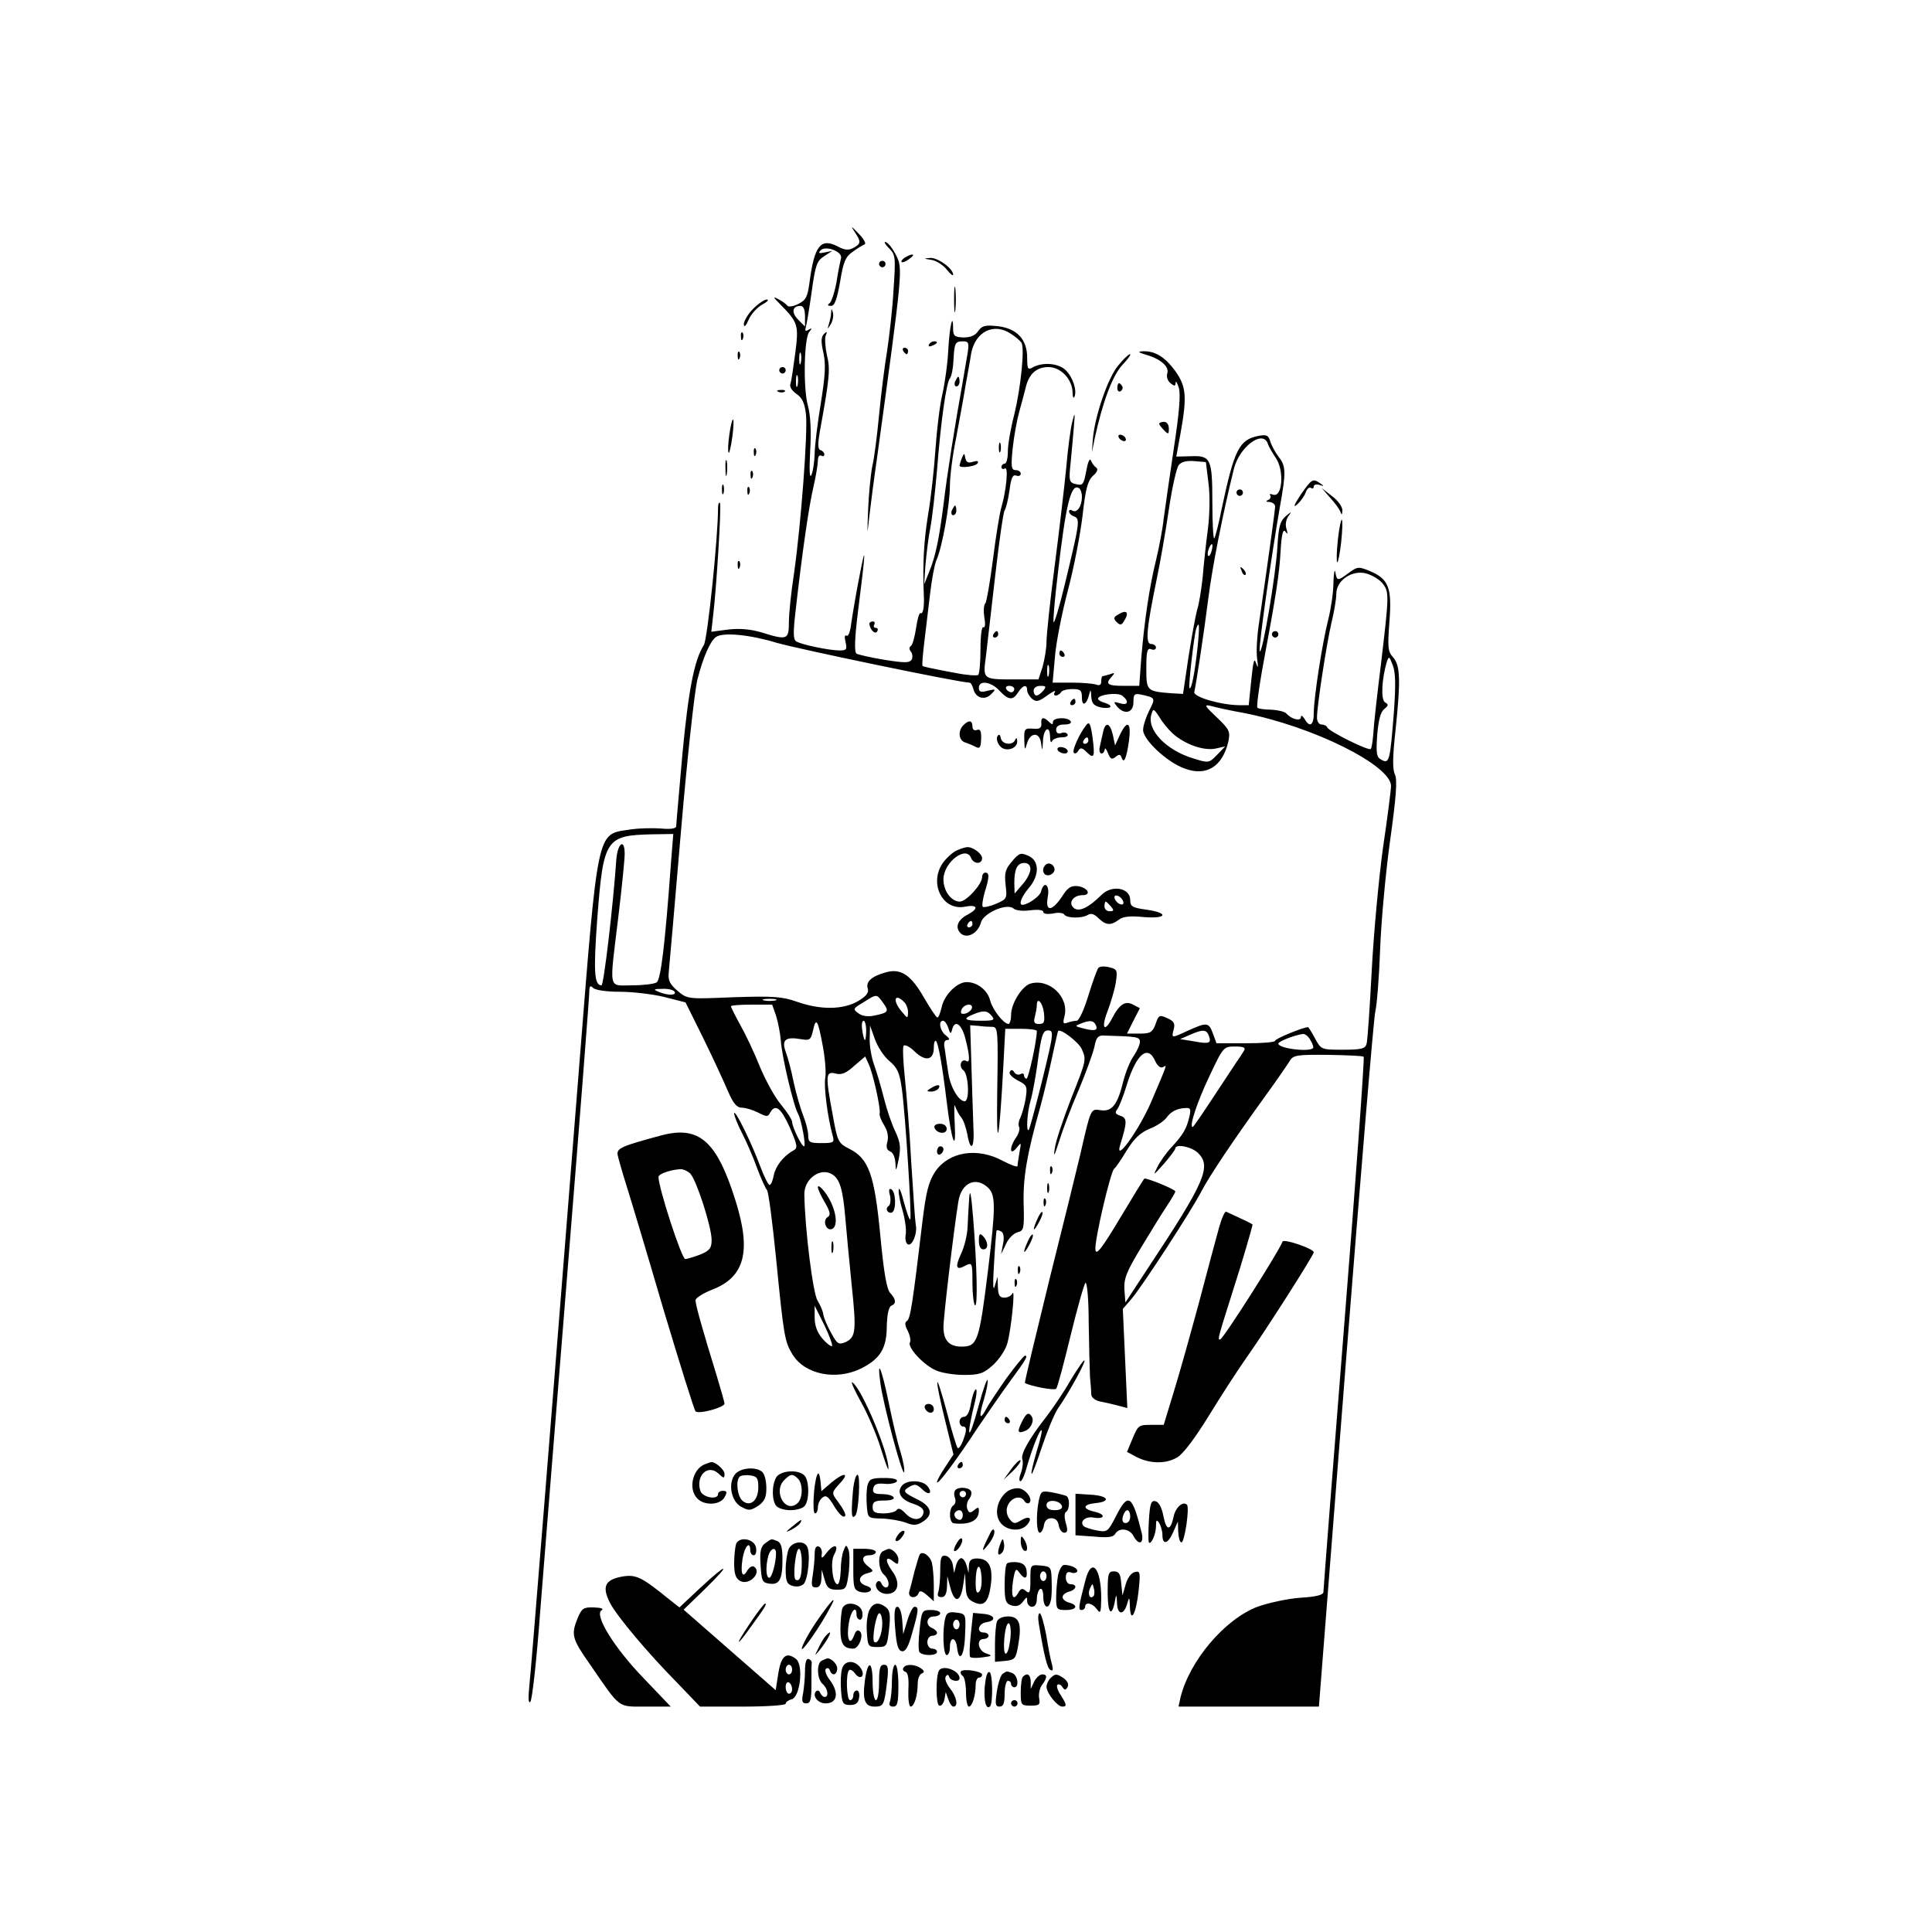 <?xml version="1.0" standalone="no"?>
<!DOCTYPE svg PUBLIC "-//W3C//DTD SVG 20010904//EN"
 "http://www.w3.org/TR/2001/REC-SVG-20010904/DTD/svg10.dtd">
<svg version="1.0" xmlns="http://www.w3.org/2000/svg"
 width="600pt" height="600pt" viewBox="0 0 600 600"
 preserveAspectRatio="xMidYMid meet">

<g transform="translate(0,600) scale(0.1,-0.1)"
fill="#000000" stroke="none">
<path d="M2654 5280 c21 -31 20 -37 -4 -50 -15 -8 -27 -7 -49 5 -53 27 -72 1
-87 -112 -6 -45 -11 -55 -35 -67 -16 -8 -31 -10 -34 -5 -4 5 -16 14 -28 20
-18 10 -16 6 7 -17 54 -55 57 -63 46 -149 -6 -44 -12 -87 -15 -96 -4 -10 4
-22 18 -32 18 -12 26 -28 30 -64 6 -55 -15 -338 -37 -493 -9 -58 -16 -126 -16
-152 0 -55 -5 -57 -85 -32 -34 10 -67 13 -103 9 l-53 -7 5 44 c11 87 27 350
22 356 -3 3 -6 -3 -6 -14 0 -96 -33 -409 -44 -427 -30 -47 -48 -140 -67 -342
-10 -115 -19 -215 -19 -221 0 -7 -17 -10 -47 -7 -27 2 -73 1 -102 -4 -97 -14
-94 1 -151 -718 -95 -1199 -150 -1884 -156 -1940 -4 -39 -3 -57 3 -50 6 6 20
134 31 285 12 151 51 639 87 1084 36 444 65 820 65 834 0 20 3 23 12 14 7 -7
41 -12 83 -12 38 0 100 -7 137 -16 l67 -17 55 -111 c30 -61 64 -135 76 -163
17 -40 28 -53 44 -53 11 0 34 -7 50 -15 27 -14 31 -14 38 0 16 28 33 15 61
-47 24 -56 25 -63 11 -71 -31 -17 -55 -48 -61 -77 -3 -17 -9 -30 -13 -30 -4 0
-17 26 -29 58 -27 73 -80 181 -81 164 0 -7 11 -35 25 -62 14 -27 35 -76 46
-107 12 -32 26 -63 31 -69 5 -7 17 -101 28 -210 24 -244 27 -261 51 -300 38
-63 136 -82 213 -44 60 30 80 63 80 132 1 36 6 59 14 63 16 6 15 20 -3 39 -11
11 -20 62 -31 178 -18 190 -36 240 -96 270 -35 18 -37 22 -52 106 -23 123 -22
136 9 128 18 -5 33 1 58 24 l34 29 10 -22 c14 -28 38 -138 35 -154 -2 -7 5
-24 14 -38 10 -16 14 -34 10 -50 -5 -18 -2 -27 9 -31 9 -4 15 -19 16 -38 1
-26 2 -24 10 14 7 37 5 52 -10 85 -11 22 -27 69 -36 105 -9 36 -23 83 -31 105
-8 23 -14 59 -13 80 l1 40 15 -42 c8 -23 28 -54 45 -68 25 -21 32 -36 39 -88
11 -80 31 -398 26 -404 -3 -2 -11 22 -20 54 -8 32 -15 49 -16 37 -1 -11 5 -41
13 -67 7 -25 11 -56 9 -70 -3 -14 0 -28 6 -31 13 -9 31 34 25 60 -2 11 -8 98
-14 194 -5 96 -15 215 -20 264 -5 48 -7 92 -4 98 3 5 19 -2 34 -17 34 -33 60
-28 60 11 0 15 3 24 7 21 7 -8 19 -72 33 -188 15 -123 30 -165 25 -69 -2 41
-2 66 1 55 4 -11 12 -27 19 -35 7 -8 15 -32 19 -52 10 -58 23 -45 19 20 -1 31
-4 116 -6 187 l-4 131 26 -2 c14 -2 34 -3 44 -3 16 -1 17 -15 14 -198 -3 -203
6 -165 19 77 l6 115 49 0 c27 0 49 -3 49 -7 0 -30 -26 -148 -32 -148 -4 0 -8
5 -8 11 0 5 -5 7 -11 3 -6 -3 -15 -1 -19 6 -5 8 -10 9 -14 1 -4 -5 7 -17 24
-26 30 -15 31 -19 25 -58 -4 -23 -12 -50 -17 -60 -5 -9 -6 -22 -3 -27 3 -6 -1
-20 -9 -32 -22 -31 -21 -60 1 -33 15 19 15 18 9 -14 -3 -18 -6 -37 -6 -42 0
-5 -21 3 -46 16 -80 43 -168 28 -210 -34 -20 -31 -28 -62 -39 -152 -31 -261
-38 -304 -48 -311 -8 -5 -7 -14 2 -31 7 -14 10 -30 7 -36 -9 -15 43 -71 81
-87 18 -8 57 -14 87 -14 47 0 60 4 89 30 18 16 39 46 45 67 12 41 26 176 16
156 -3 -7 -14 -13 -25 -13 -15 0 -19 8 -20 33 l-1 32 -9 -30 c-5 -18 -6 9 -2
70 3 55 7 102 8 104 2 1 9 0 15 -4 7 -4 9 -20 5 -38 l-6 -32 15 31 c7 17 24
34 36 37 20 5 21 11 19 89 -2 82 10 152 51 298 10 36 26 103 36 150 10 47 19
87 20 88 7 9 63 -34 73 -55 15 -34 16 -33 -33 -156 -24 -62 -47 -130 -50 -152
-5 -31 -2 -27 13 20 10 33 37 105 61 160 23 55 45 116 49 135 5 28 12 35 29
34 105 -3 112 -4 112 -20 0 -9 -9 -28 -19 -43 -11 -15 -25 -50 -32 -77 -18
-74 -35 -97 -70 -92 -32 5 -31 8 -64 -137 -9 -38 -52 -214 -96 -389 -43 -176
-78 -320 -76 -321 17 -10 91 -24 97 -18 4 4 24 79 45 166 21 86 42 160 46 163
5 3 10 -52 10 -123 1 -70 3 -146 4 -168 2 -22 4 -47 4 -56 1 -10 13 -19 30
-22 16 -3 41 -9 56 -13 l26 -7 -7 154 -7 154 26 30 c33 38 187 275 218 335 25
48 100 160 202 301 34 47 67 95 73 105 10 17 23 19 118 18 58 -1 109 -3 111
-6 3 -3 -24 -375 -60 -827 -36 -452 -65 -828 -65 -835 0 -9 -21 -15 -72 -18
-40 -3 -100 -16 -133 -28 -102 -39 -211 -168 -239 -282 l-6 -28 218 0 218 0
83 1060 c46 583 87 1077 92 1098 5 20 12 107 15 192 3 85 17 238 31 339 19
136 23 189 15 206 -8 16 -7 57 2 138 16 154 15 201 -8 226 -16 18 -17 31 -11
111 8 105 -2 132 -62 157 -34 14 -38 13 -64 -6 -35 -26 -37 -26 -42 2 -2 12
-5 -3 -6 -33 0 -31 -8 -82 -16 -114 -18 -70 -45 -242 -45 -291 0 -38 -13 -46
-29 -17 -6 9 -11 12 -11 5 0 -14 -29 -7 -45 11 -5 6 -27 11 -47 12 -21 0 -40
3 -43 6 -3 3 4 57 15 119 44 236 53 296 57 368 3 53 8 70 15 60 7 -10 8 -8 3
9 -4 13 -1 30 7 40 10 14 9 14 -9 -1 -18 -16 -22 -32 -26 -95 -4 -84 -48 -343
-55 -324 -4 12 37 300 63 449 19 106 19 125 -4 154 -10 13 -22 35 -26 48 -6
20 -12 22 -38 17 -59 -12 -74 -43 -113 -226 -9 -47 -20 -88 -23 -92 -3 -4 -6
46 -6 112 0 137 -5 146 -69 143 l-43 -1 13 71 c21 117 18 147 -17 196 -33 44
-63 62 -102 60 -15 -1 -11 -4 13 -11 45 -13 72 -37 65 -58 -3 -10 1 -23 10
-30 12 -10 15 -10 16 1 0 8 5 1 10 -16 6 -21 1 -78 -16 -190 -13 -88 -27 -185
-31 -215 -3 -30 -14 -89 -24 -130 -21 -85 -36 -188 -46 -307 l-6 -83 -49 0
c-50 0 -58 6 -36 29 10 11 9 13 -6 7 -10 -3 -21 -6 -23 -6 -2 0 -4 -7 -4 -16
0 -11 -5 -14 -16 -10 -9 3 -42 6 -75 6 l-60 0 7 78 c3 42 21 135 40 207 19 71
39 176 46 234 9 82 16 108 32 123 14 12 17 21 10 26 -6 4 -13 14 -16 22 -3 8
-9 -3 -13 -25 -10 -52 -11 -54 -36 -48 -19 5 -20 11 -14 67 3 33 8 84 10 111
4 45 3 47 -5 15 -5 -19 -14 -84 -19 -145 -6 -60 -22 -198 -36 -305 -14 -107
-25 -212 -25 -233 0 -20 -6 -55 -12 -77 l-13 -40 -72 0 c-102 0 -101 -1 -91
73 4 34 17 148 29 252 12 105 25 195 29 200 4 6 11 33 15 62 5 39 10 50 21 46
8 -3 14 0 14 6 0 6 -7 11 -16 11 -13 0 -15 10 -9 68 4 37 13 87 20 112 7 25
16 59 20 75 10 43 33 65 71 65 38 0 74 -37 75 -79 0 -14 3 -20 6 -13 8 20 -5
60 -27 82 -22 22 -70 26 -101 10 -17 -10 -19 -7 -19 29 0 57 -32 91 -91 98
-39 4 -49 2 -61 -15 -9 -14 -24 -20 -46 -20 -27 1 -32 5 -32 26 0 56 -11 10
-15 -64 -2 -43 -11 -107 -19 -141 -8 -35 -17 -111 -21 -170 -4 -60 -14 -151
-23 -203 -13 -81 -17 -151 -13 -250 2 -35 -3 -59 -10 -54 -4 2 -10 -18 -14
-46 -4 -27 -11 -53 -16 -56 -6 -4 -6 -10 0 -18 5 -6 6 -18 2 -25 -7 -10 -22
-10 -85 0 -42 7 -81 16 -86 19 -7 5 -6 45 4 126 25 197 26 224 6 119 -11 -55
-22 -121 -26 -148 -3 -27 -9 -45 -15 -41 -6 3 -7 -4 -3 -20 5 -23 3 -26 -19
-26 -32 0 -118 18 -134 28 -10 6 -10 28 -2 97 21 185 41 322 55 382 8 34 14
72 14 83 0 12 5 18 10 15 6 -3 10 -2 10 4 0 5 -5 11 -12 13 -9 3 -9 21 1 74
27 150 30 179 19 221 -5 24 -7 51 -4 60 6 14 5 15 -5 6 -9 -9 -10 -24 -2 -58
8 -36 6 -70 -8 -158 -10 -61 -19 -132 -19 -157 -1 -25 -5 -54 -10 -65 -6 -13
-7 15 -4 75 4 62 1 111 -7 140 -15 54 -12 209 4 229 10 12 9 13 -2 7 -10 -6
-12 -4 -8 10 3 11 11 60 18 110 11 80 16 94 38 108 l26 17 -24 -5 c-18 -4 -21
-2 -12 7 15 15 67 -4 63 -24 -2 -8 -9 -41 -14 -74 -6 -33 -16 -63 -22 -67 -7
-5 -6 -8 5 -8 11 0 18 19 28 75 10 62 17 78 39 93 15 11 32 21 37 23 6 2 -3
18 -19 34 -23 24 -25 25 -12 5z m-154 -262 l0 -32 -21 21 c-22 22 -19 43 7 43
9 0 14 -11 14 -32z m640 -55 c14 -9 28 -21 32 -27 11 -16 -2 -141 -22 -223
-11 -42 -20 -93 -20 -115 0 -21 -4 -38 -10 -38 -5 0 -10 -5 -10 -11 0 -5 5 -7
11 -4 11 8 5 -65 -11 -120 -5 -16 -17 -88 -26 -160 -9 -71 -20 -134 -24 -139
-5 -4 -6 -24 -3 -44 4 -20 2 -33 -3 -30 -5 4 -9 -26 -9 -67 0 -40 -3 -77 -7
-81 -4 -3 -36 -1 -70 6 -35 6 -71 14 -82 16 -10 2 -20 5 -21 6 -2 2 1 37 6 78
5 41 13 109 18 150 5 41 13 86 19 100 18 39 42 174 42 231 0 28 8 94 19 147
10 54 24 129 30 167 7 39 15 82 17 97 13 69 71 97 124 61z m-135 -60 c-4 -21
-10 -60 -15 -88 -23 -126 -50 -297 -59 -375 -14 -111 -25 -166 -45 -215 l-16
-40 4 60 c3 33 9 85 15 115 6 30 15 111 21 180 12 154 29 272 40 285 5 6 10
31 11 55 3 55 5 60 30 60 17 0 19 -5 14 -37z m-518 -30 c-3 -10 -5 -4 -5 12 0
17 2 24 5 18 2 -7 2 -21 0 -30z m-10 -70 c-3 -10 -5 -4 -5 12 0 17 2 24 5 18
2 -7 2 -21 0 -30z m1460 -180 c3 -10 15 -30 25 -45 27 -39 21 -125 -9 -114 -8
3 -12 2 -8 -3 3 -5 -1 -12 -7 -14 -8 -3 -6 -6 5 -6 9 -1 17 -7 17 -14 0 -12
-27 -205 -50 -362 -6 -38 -9 -88 -6 -110 4 -28 3 -33 -3 -15 -6 19 -9 7 -15
-52 l-8 -78 -31 0 c-58 1 -142 26 -138 41 6 26 30 183 44 294 12 94 44 258 79
399 17 68 89 122 105 79z m-184 -123 c5 -37 4 -99 -2 -145 -6 -44 -13 -111
-16 -148 -4 -37 -11 -82 -17 -100 -5 -18 -17 -84 -27 -147 l-17 -115 -35 2
c-78 6 -79 7 -79 78 0 53 3 63 15 59 8 -4 15 -1 15 5 0 6 -7 11 -15 11 -19 0
-14 50 17 200 11 52 28 150 38 218 10 68 24 130 31 138 8 10 25 14 48 12 l36
-3 8 -65z m-393 -43 c0 -29 -15 -51 -29 -43 -6 4 -11 3 -11 -2 0 -6 7 -13 16
-16 19 -7 17 -20 -29 -210 -17 -71 -33 -124 -35 -118 -2 7 4 74 13 149 25 217
41 283 66 267 5 -3 9 -15 9 -27z m403 -167 c-3 -12 -8 -19 -11 -16 -5 6 5 36
12 36 2 0 2 -9 -1 -20z m530 -101 c22 -27 21 -37 -4 -249 -12 -96 -23 -194
-24 -218 -2 -24 -5 -45 -8 -48 -6 -7 -131 55 -135 67 -2 5 -10 9 -18 9 -8 0
-14 10 -14 21 0 37 30 231 45 295 8 33 15 73 15 90 0 42 50 75 93 63 18 -5 40
-18 50 -30z m-574 -201 c-9 -81 -19 -131 -25 -125 -4 4 14 162 21 185 10 28
11 8 4 -60z m-1308 16 c65 -19 569 -124 600 -124 4 0 9 -9 12 -20 7 -28 35
-36 55 -16 16 16 15 17 -10 11 -22 -6 -28 -4 -28 9 0 25 38 19 64 -9 28 -30
42 -31 58 -5 15 23 28 26 28 6 0 -7 7 -19 15 -26 13 -11 21 -9 47 10 17 12 28
18 24 11 -4 -6 -3 -11 3 -11 5 0 13 5 16 10 3 6 19 10 36 10 25 0 29 -4 29
-27 0 -29 15 -22 23 12 4 15 5 13 6 -7 1 -21 7 -29 26 -34 14 -4 29 -3 33 0 3
4 -4 9 -16 13 -12 3 -22 9 -22 13 0 13 62 21 76 9 22 -18 16 -31 -8 -23 -20 6
-21 5 -9 -10 23 -27 51 -20 51 13 0 25 3 28 23 24 46 -10 46 -10 26 -50 -10
-20 -19 -47 -19 -60 0 -30 73 -99 127 -119 69 -27 120 5 138 84 6 30 3 37 -36
74 -40 38 -41 41 -16 35 14 -4 59 -14 99 -21 216 -42 458 -163 458 -227 0 -11
-11 -98 -25 -192 -13 -95 -29 -266 -35 -382 -6 -115 -13 -218 -16 -227 -4 -15
-17 -18 -73 -18 -67 0 -68 0 -87 35 -10 19 -20 35 -22 35 -15 0 -102 -36 -102
-42 0 -5 -41 -8 -91 -8 l-91 0 -11 30 c-13 35 -18 36 -76 10 -54 -25 -53 -25
-46 3 5 18 1 26 -20 35 -24 11 -27 10 -36 -18 -10 -26 -16 -30 -50 -30 l-39 0
20 40 20 39 -21 11 c-24 13 -42 2 -65 -42 -24 -46 -35 -32 -15 20 10 26 22 66
26 89 6 40 5 43 -20 49 -15 4 -30 3 -34 -2 -4 -5 -18 -44 -31 -86 -13 -43 -29
-78 -36 -78 -7 0 -20 -3 -29 -6 -13 -5 -15 -2 -9 20 15 60 -48 119 -107 101
-26 -9 -59 -62 -59 -97 0 -16 -4 -28 -8 -28 -15 0 -50 45 -57 73 -8 32 -40 57
-73 57 -30 0 -71 -41 -78 -80 -4 -16 -9 -30 -13 -30 -3 0 -22 28 -41 61 -41
72 -73 93 -120 79 -43 -12 -62 -29 -55 -50 4 -13 -5 -24 -30 -39 -46 -27 -117
-28 -190 -2 -46 16 -73 18 -197 14 -143 -6 -143 -6 -174 20 -24 21 -30 32 -27
59 2 18 19 215 38 438 19 223 42 434 51 470 18 70 40 120 58 132 22 15 105 7
187 -18z m1918 -214 c-12 -152 -14 -163 -38 -150 -16 8 -18 18 -14 77 4 46 10
72 22 81 13 11 14 14 2 21 -13 9 -10 72 6 126 6 18 8 17 18 -10 9 -22 10 -60
4 -145z m-1072 113 c-3 -10 -5 -4 -5 12 0 17 2 24 5 18 2 -7 2 -21 0 -30z
m-107 -43 c0 -5 -4 -10 -9 -10 -6 0 -13 5 -16 10 -3 6 1 10 9 10 9 0 16 -4 16
-10z m90 -5 c-7 -8 -16 -15 -21 -15 -5 0 -9 7 -9 15 0 9 9 15 21 15 18 0 19
-2 9 -15z m401 -132 c37 -34 96 -55 133 -48 l31 7 -25 -26 c-25 -26 -27 -26
-72 -12 -86 25 -148 90 -132 138 5 18 7 18 24 -8 9 -16 28 -39 41 -51z m-1557
-400 c-19 -262 -32 -366 -45 -374 -8 -5 -42 -9 -76 -9 -75 0 -71 -21 -43 210
11 91 20 180 20 198 0 50 -22 34 -26 -18 -10 -144 -39 -390 -46 -390 -23 0
-25 45 -13 208 19 248 26 258 173 261 l63 1 -7 -87z m11 -403 c7 -12 -22 -12
-50 0 -17 7 -15 9 12 9 17 1 35 -3 38 -9z m648 -35 c19 -26 16 -30 -28 -39
-19 -4 -37 -2 -49 7 -18 13 -17 15 15 34 43 27 41 27 62 -2z m-335 8 c-10 -2
-26 -2 -35 0 -10 3 -2 5 17 5 19 0 27 -2 18 -5z m400 -5 c7 -7 12 -21 12 -32
-1 -20 -1 -20 -20 3 -29 34 -22 59 8 29z m434 -33 c3 -29 1 -35 -15 -35 -15 0
-18 5 -13 23 3 12 6 28 6 35 0 28 18 9 22 -23z m-832 -9 c6 -19 13 -54 15 -78
3 -49 40 -205 54 -228 10 -19 25 -100 18 -100 -8 0 -37 61 -37 76 0 6 -15 30
-34 53 -19 22 -48 75 -66 118 -17 43 -45 102 -61 130 -16 29 -29 55 -29 58 0
3 29 5 64 5 l64 0 12 -34z m608 22 c-3 -7 -12 -14 -21 -16 -12 -2 -15 1 -11
12 7 19 38 22 32 4z m62 -23 c11 -13 6 -15 -34 -15 -51 0 -58 6 -23 20 32 13
43 12 57 -5z m-525 -92 c7 -37 11 -82 8 -100 -5 -28 7 -122 23 -180 6 -21 3
-23 -35 -23 -37 0 -41 3 -41 24 0 13 -7 40 -15 60 -8 20 -22 67 -30 104 -7 37
-19 80 -25 96 -13 36 -1 47 46 39 29 -5 32 -3 39 27 9 42 15 34 30 -47z m135
47 c0 -16 -2 -30 -4 -30 -2 0 -6 14 -8 30 -3 17 -1 30 4 30 4 0 8 -13 8 -30z
m255 8 c6 -20 8 -20 12 -5 8 31 29 18 41 -28 14 -54 15 -78 3 -70 -16 9 -25
-17 -9 -29 16 -12 20 -96 4 -96 -19 0 -45 45 -51 88 -4 26 -9 59 -11 75 -4 18
-1 27 8 27 9 1 7 5 -4 14 -19 14 -25 46 -9 46 5 0 12 -10 16 -22z m459 7 c6
-16 -5 -18 -43 -8 -23 6 -23 7 -5 14 30 12 41 10 48 -6z m-140 -52 c-10 -54
-64 -266 -69 -272 -9 -8 -5 54 5 89 6 19 15 69 21 110 13 97 17 110 35 110 12
0 13 -8 8 -37z m490 21 c9 -24 2 -27 -46 -18 l-43 7 30 13 c40 18 52 17 59 -2z
m316 -15 c7 -11 10 -22 8 -24 -14 -13 -108 -1 -108 14 0 7 52 27 77 30 7 0 17
-8 23 -20z m-206 -31 c-4 -7 -15 -24 -25 -38 -9 -14 -42 -64 -74 -112 -32 -49
-59 -88 -61 -88 -12 0 14 78 52 158 43 91 44 92 80 92 25 0 33 -3 28 -12z
m-276 -34 c7 -15 17 -22 24 -18 13 8 15 14 -36 -106 -38 -89 -116 -197 -97
-135 22 71 22 83 0 90 -15 5 -17 10 -10 19 6 7 20 42 31 79 30 95 65 124 88
71z m106 -171 c-9 -39 -20 -57 -55 -95 -17 -18 -37 -46 -45 -63 -14 -27 -12
-26 20 10 19 22 35 43 36 48 0 16 51 6 71 -14 42 -42 21 -90 -157 -359 l-69
-105 -3 40 c-2 34 6 55 52 131 30 50 66 108 80 129 14 21 26 41 26 45 0 6 -82
40 -96 40 -1 0 -35 -55 -75 -122 -58 -97 -75 -118 -77 -99 -4 25 47 243 58
251 4 3 22 28 39 57 23 37 42 55 70 67 22 8 45 24 53 34 14 20 33 30 61 31 14
1 16 -4 11 -26z m-1108 -181 c22 -14 32 -48 39 -132 4 -47 13 -142 20 -211 15
-142 13 -162 -19 -177 -21 -9 -26 -6 -44 27 -12 21 -23 47 -25 58 -1 11 -10
31 -18 44 -14 21 -39 218 -41 328 -2 50 51 88 88 63z m484 -42 c22 -22 22 -61
-1 -250 -28 -227 -33 -242 -83 -242 -38 0 -56 19 -56 61 0 32 32 301 46 388 9
61 56 81 94 43z m-486 -490 c-3 -3 -17 8 -30 23 -16 19 -24 40 -24 65 l0 37
30 -60 c16 -33 26 -62 24 -65z"/>
<path d="M3102 4610 c0 -14 2 -19 5 -12 2 6 2 18 0 25 -3 6 -5 1 -5 -13z"/>
<path d="M2987 4577 c-4 -10 -7 -21 -7 -23 0 -9 49 -3 56 7 4 7 0 9 -14 5 -15
-5 -21 -2 -24 11 -3 17 -4 17 -11 0z"/>
<path d="M2956 4415 c-3 -8 -1 -15 4 -15 6 0 10 7 10 15 0 8 -2 15 -4 15 -2 0
-6 -7 -10 -15z"/>
<path d="M2966 4815 c-3 -8 -1 -15 4 -15 6 0 10 7 10 15 0 8 -2 15 -4 15 -2 0
-6 -7 -10 -15z"/>
<path d="M3840 4470 c0 -5 5 -10 10 -10 6 0 10 5 10 10 0 6 -4 10 -10 10 -5 0
-10 -4 -10 -10z"/>
<path d="M3856 4227 c3 -10 9 -15 12 -12 3 3 0 11 -7 18 -10 9 -11 8 -5 -6z"/>
<path d="M3325 3820 c-3 -5 -1 -10 4 -10 6 0 11 5 11 10 0 6 -2 10 -4 10 -3 0
-8 -4 -11 -10z"/>
<path d="M3234 3753 c1 -14 -6 -18 -26 -16 -26 2 -28 -1 -27 -35 1 -32 2 -34
8 -12 10 36 39 38 44 3 4 -27 4 -27 6 4 1 40 21 54 22 16 0 -15 3 -22 6 -15 2
6 16 12 29 12 14 0 23 4 19 10 -3 5 -12 7 -20 3 -9 -3 -15 1 -15 11 0 11 9 16
26 16 14 0 23 4 19 10 -9 14 -55 12 -55 -2 0 -9 -3 -9 -12 0 -17 17 -26 15
-24 -5z"/>
<path d="M2992 3748 c-18 -18 -15 -48 6 -54 9 -3 24 -9 33 -14 12 -6 15 -1 16
25 1 25 -3 32 -13 28 -8 -3 -14 1 -14 11 0 19 -11 21 -28 4z"/>
<path d="M3374 3749 c-21 -26 -46 -81 -39 -87 3 -4 10 -1 14 7 6 10 12 9 25
-4 24 -24 27 -16 19 45 -6 42 -10 50 -19 39z m6 -49 c0 -5 -5 -10 -11 -10 -5
0 -7 5 -4 10 3 6 8 10 11 10 2 0 4 -4 4 -10z"/>
<path d="M3425 3723 c-4 -16 -8 -36 -10 -45 -2 -10 1 -18 6 -18 5 0 9 6 10 13
0 6 5 1 10 -12 7 -18 12 -21 23 -12 11 9 15 9 19 -1 7 -22 15 -5 23 50 8 60
-5 68 -28 20 l-15 -33 -7 33 c-9 39 -24 42 -31 5z"/>
<path d="M3098 3714 c-4 -6 -2 -19 6 -29 15 -22 56 -12 55 13 0 11 -3 12 -6 5
-7 -19 -41 -16 -45 5 -2 11 -6 13 -10 6z"/>
<path d="M3285 3670 c3 -5 13 -10 21 -10 8 0 12 5 9 10 -3 6 -13 10 -21 10 -8
0 -12 -4 -9 -10z"/>
<path d="M2974 3360 c-12 -4 -31 -21 -43 -36 -48 -62 -7 -153 65 -140 40 8 45
-5 10 -24 -32 -16 -41 -40 -23 -58 19 -19 54 -1 63 32 7 30 80 62 101 45 7 -7
30 -9 53 -6 24 3 40 1 40 -5 0 -6 12 -8 30 -5 16 4 32 2 35 -3 8 -12 55 -13
74 -1 9 6 20 2 32 -10 23 -23 39 -24 64 -5 13 10 36 12 77 8 73 -6 79 13 8 23
-44 6 -50 10 -50 30 0 38 -57 48 -89 16 -40 -40 -70 -54 -86 -41 -19 16 -2 40
27 40 29 0 16 24 -15 28 -19 2 -30 -4 -44 -25 -34 -54 -58 -58 -49 -8 7 37
-12 52 -21 16 -4 -15 -41 -41 -58 -41 -12 0 -3 25 20 52 34 40 33 85 -1 100
-24 11 -29 9 -51 -17 -21 -24 -24 -36 -20 -73 5 -43 4 -44 -30 -59 -19 -8 -38
-12 -41 -9 -3 3 0 23 6 45 15 47 15 61 2 61 -5 0 -10 -6 -10 -14 0 -22 -49
-76 -69 -76 -27 0 -51 33 -51 69 0 53 71 107 86 66 8 -19 34 -20 34 0 0 14
-30 36 -47 34 -4 0 -18 -4 -29 -9z m226 -59 c0 -11 -11 -33 -25 -48 l-24 -28
-1 32 c0 44 9 63 31 63 12 0 19 -7 19 -19z m288 -100 c3 -8 -1 -12 -9 -9 -7 2
-15 10 -17 17 -3 8 1 12 9 9 7 -2 15 -10 17 -17z m-38 -16 c10 -12 10 -15 -4
-15 -9 0 -16 7 -16 15 0 8 2 15 4 15 2 0 9 -7 16 -15z m-430 -55 c0 -5 -5 -10
-11 -10 -5 0 -7 5 -4 10 3 6 8 10 11 10 2 0 4 -4 4 -10z"/>
<path d="M3247 3314 c-14 -14 -7 -35 11 -32 9 2 17 10 17 17 0 16 -18 25 -28
15z"/>
<path d="M2540 2313 c0 -6 10 -28 22 -48 17 -29 18 -39 8 -45 -16 -10 -5 -43
13 -37 24 8 12 72 -23 117 -11 14 -20 20 -20 13z"/>
<path d="M2582 2125 c0 -16 2 -22 5 -12 2 9 2 23 0 30 -3 6 -5 -1 -5 -18z"/>
<path d="M3010 2280 c-2 -25 -4 -65 -5 -90 -1 -25 -10 -62 -20 -83 -20 -43
-16 -54 14 -37 20 10 21 8 21 -54 0 -36 4 -67 8 -70 9 -5 6 124 -6 274 -6 73
-10 91 -12 60z"/>
<path d="M3040 2147 c0 -17 5 -27 14 -27 17 0 15 25 -2 42 -9 9 -12 6 -12 -15z"/>
<path d="M2760 5230 c21 -21 22 -27 15 -129 -3 -58 -13 -144 -20 -191 -8 -47
-19 -136 -25 -199 -6 -63 -15 -135 -21 -159 -5 -25 -11 -86 -13 -136 -3 -78
-3 -82 3 -26 4 36 15 121 25 190 80 583 80 586 59 627 -10 20 -24 39 -32 41
-7 3 -3 -6 9 -18z"/>
<path d="M2810 5200 c-8 -5 -12 -11 -10 -14 3 -2 14 2 24 10 22 15 10 19 -14
4z"/>
<path d="M2892 5193 c15 -2 37 -16 48 -30 11 -14 20 -21 20 -16 0 19 -47 53
-71 52 -22 -2 -22 -2 3 -6z"/>
<path d="M2730 5180 c0 -5 5 -10 10 -10 6 0 10 5 10 10 0 6 -4 10 -10 10 -5 0
-10 -4 -10 -10z"/>
<path d="M2963 5070 c0 -36 2 -50 4 -32 2 17 2 47 0 65 -2 17 -4 3 -4 -33z"/>
<path d="M2339 5041 c-16 -16 -29 -38 -29 -48 1 -11 6 -6 15 14 7 17 26 38 42
47 15 8 22 15 15 16 -8 0 -27 -13 -43 -29z"/>
<path d="M2581 5028 c0 -9 -4 -25 -7 -35 -5 -17 -5 -17 6 0 6 10 9 25 7 35 -4
15 -5 15 -6 0z"/>
<path d="M2301 4954 c0 -11 3 -14 6 -6 3 7 2 16 -1 19 -3 4 -6 -2 -5 -13z"/>
<path d="M2885 4930 c-3 -6 1 -7 9 -4 18 7 21 14 7 14 -6 0 -13 -4 -16 -10z"/>
<path d="M2805 4910 c3 -5 8 -10 11 -10 2 0 4 5 4 10 0 6 -5 10 -11 10 -5 0
-7 -4 -4 -10z"/>
<path d="M2291 4894 c0 -11 3 -14 6 -6 3 7 2 16 -1 19 -3 4 -6 -2 -5 -13z"/>
<path d="M3472 4864 c-31 -37 -72 -156 -78 -227 l-3 -42 9 45 c25 114 55 193
85 226 18 19 29 34 24 34 -4 0 -21 -16 -37 -36z"/>
<path d="M2420 4850 c0 -5 5 -10 10 -10 6 0 10 5 10 10 0 6 -4 10 -10 10 -5 0
-10 -4 -10 -10z"/>
<path d="M3470 4794 c0 -8 5 -12 10 -9 6 4 8 11 5 16 -9 14 -15 11 -15 -7z"/>
<path d="M2418 4783 c7 -3 16 -2 19 1 4 3 -2 6 -13 5 -11 0 -14 -3 -6 -6z"/>
<path d="M2265 4650 c-4 -28 -5 -53 -2 -56 2 -3 7 19 11 47 4 28 5 53 3 56 -3
2 -8 -19 -12 -47z"/>
<path d="M3600 4684 c0 -3 7 -12 15 -20 13 -14 15 -13 15 5 0 12 -6 21 -15 21
-8 0 -15 -3 -15 -6z"/>
<path d="M3475 4640 c3 -5 11 -10 16 -10 6 0 7 5 4 10 -3 6 -11 10 -16 10 -6
0 -7 -4 -4 -10z"/>
<path d="M2341 4594 c0 -11 3 -14 6 -6 3 7 2 16 -1 19 -3 4 -6 -2 -5 -13z"/>
<path d="M2253 4545 c0 -22 2 -30 4 -17 2 12 2 30 0 40 -3 9 -5 -1 -4 -23z"/>
<path d="M2331 4524 c0 -11 3 -14 6 -6 3 7 2 16 -1 19 -3 4 -6 -2 -5 -13z"/>
<path d="M4039 4463 c-21 -32 -24 -42 -10 -29 11 10 23 27 26 37 4 11 11 17
16 14 5 -4 9 -2 9 4 0 6 8 8 18 5 14 -5 15 -4 2 5 -23 16 -26 14 -61 -36z"/>
<path d="M2242 4480 c0 -14 2 -19 5 -12 2 6 2 18 0 25 -3 6 -5 1 -5 -13z"/>
<path d="M2321 4474 c0 -11 3 -14 6 -6 3 7 2 16 -1 19 -3 4 -6 -2 -5 -13z"/>
<path d="M4131 4454 c15 -16 29 -36 32 -44 4 -11 5 -9 6 5 0 11 -14 31 -32 44
l-32 25 26 -30z"/>
<path d="M4155 4325 c-4 -37 -5 -69 -2 -71 2 -3 8 25 12 61 4 37 5 69 2 71 -2
3 -8 -25 -12 -61z"/>
<path d="M2291 4244 c0 -11 3 -14 6 -6 3 7 2 16 -1 19 -3 4 -6 -2 -5 -13z"/>
<path d="M3470 4090 c-12 -7 -12 -12 -2 -22 10 -10 15 -10 22 2 19 29 9 39
-20 20z"/>
<path d="M2700 4063 c1 -18 18 -35 24 -24 4 6 2 11 -4 11 -6 0 -8 5 -5 10 3 6
1 10 -4 10 -6 0 -11 -3 -11 -7z"/>
<path d="M3085 4030 c-3 -5 -1 -10 4 -10 6 0 11 5 11 10 0 6 -2 10 -4 10 -3 0
-8 -4 -11 -10z"/>
<path d="M3950 4030 c0 -5 5 -10 10 -10 6 0 10 5 10 10 0 6 -4 10 -10 10 -5 0
-10 -4 -10 -10z"/>
<path d="M3290 3970 c0 -5 5 -10 11 -10 5 0 7 5 4 10 -3 6 -8 10 -11 10 -2 0
-4 -4 -4 -10z"/>
<path d="M2890 2620 c-13 -8 -13 -10 2 -10 9 0 20 5 23 10 8 13 -5 13 -25 0z"/>
<path d="M2902 2498 c7 -19 38 -22 38 -4 0 10 -9 16 -21 16 -12 0 -19 -5 -17
-12z"/>
<path d="M2054 2474 c-123 -33 -139 -40 -136 -60 2 -10 14 -53 27 -94 13 -41
65 -214 115 -385 51 -170 96 -314 100 -318 9 -10 90 12 90 24 0 4 -11 43 -24
86 -46 149 -66 221 -66 235 0 7 24 22 52 33 101 39 122 119 72 277 -58 185
-113 233 -230 202z m90 -119 c19 -20 66 -165 66 -206 0 -25 -6 -33 -35 -45
-19 -7 -40 -14 -47 -14 -11 0 -83 221 -83 255 0 9 36 22 67 24 9 1 24 -6 32
-14z"/>
<path d="M2910 2424 c0 -8 5 -12 10 -9 6 3 10 10 10 16 0 5 -4 9 -10 9 -5 0
-10 -7 -10 -16z"/>
<path d="M3261 2364 c0 -11 3 -14 6 -6 3 7 2 16 -1 19 -3 4 -6 -2 -5 -13z"/>
<path d="M3252 2310 c0 -14 2 -19 5 -12 2 6 2 18 0 25 -3 6 -5 1 -5 -13z"/>
<path d="M2764 2287 c3 -14 1 -29 -4 -32 -6 -4 -8 -11 -4 -16 3 -5 10 -7 15
-4 13 9 11 62 -2 71 -8 5 -10 -1 -5 -19z"/>
<path d="M3241 2264 c0 -11 3 -14 6 -6 3 7 2 16 -1 19 -3 4 -6 -2 -5 -13z"/>
<path d="M3222 2215 c-17 -37 -14 -45 4 -12 9 16 14 31 11 33 -2 2 -9 -7 -15
-21z"/>
<path d="M3786 2188 c-8 -29 -36 -132 -61 -228 -26 -96 -61 -222 -79 -280
l-32 -105 -36 0 c-43 0 -43 0 -63 -48 l-15 -36 30 -16 c41 -21 91 -22 126 -1
19 11 56 61 98 129 38 62 91 144 118 182 58 82 208 317 208 326 0 11 -94 43
-97 33 -11 -30 -185 -304 -194 -304 -8 0 -7 3 41 155 27 83 59 194 60 202 0 1
-17 10 -37 19 -21 10 -41 19 -45 21 -4 2 -14 -20 -22 -49z"/>
<path d="M3192 2145 c-17 -37 -14 -45 4 -12 9 16 14 31 11 33 -2 2 -9 -7 -15
-21z"/>
<path d="M3161 2054 c0 -11 3 -14 6 -6 3 7 2 16 -1 19 -3 4 -6 -2 -5 -13z"/>
<path d="M3151 2014 c0 -11 3 -14 6 -6 3 7 2 16 -1 19 -3 4 -6 -2 -5 -13z"/>
<path d="M3125 1719 c-27 -39 -56 -82 -63 -96 -20 -37 -23 -23 -6 32 8 27 13
54 11 59 -2 5 -14 -29 -27 -77 -33 -123 -42 -110 -11 15 5 21 5 36 1 33 -5 -3
-11 -23 -15 -45 -4 -25 -12 -40 -21 -40 -8 0 -14 -7 -14 -15 0 -8 5 -15 10
-15 13 0 13 -12 0 -46 -6 -15 -13 -24 -16 -21 -3 3 -19 54 -34 114 -16 59 -29
100 -29 89 -1 -10 11 -64 25 -121 l25 -102 -25 -38 c-14 -21 -26 -42 -26 -48
0 -12 61 69 129 173 28 41 70 102 94 135 53 72 61 85 50 85 -4 -1 -30 -33 -58
-71z"/>
<path d="M3325 1714 c-21 -37 -55 -87 -75 -113 -54 -69 -81 -117 -75 -133 3
-8 1 -27 -4 -41 -6 -15 -7 -27 -2 -27 5 0 14 21 21 48 17 58 40 116 45 110 2
-2 -5 -32 -16 -67 -10 -35 -18 -66 -15 -68 2 -2 16 36 32 84 16 48 38 101 49
118 37 53 87 146 83 150 -2 3 -21 -25 -43 -61z"/>
<path d="M2734 1705 c9 -67 69 -292 74 -277 2 7 -3 36 -12 65 -9 28 -25 97
-36 151 -22 107 -37 143 -26 61z"/>
<path d="M2675 1644 c21 -38 49 -103 61 -144 13 -41 23 -69 23 -62 3 46 -83
251 -112 269 -6 3 7 -25 28 -63z"/>
<path d="M2872 1628 c6 -18 28 -21 28 -4 0 9 -7 16 -16 16 -9 0 -14 -5 -12
-12z"/>
<path d="M3173 1583 c-15 -30 -12 -36 10 -27 18 6 30 32 21 45 -9 15 -18 10
-31 -18z"/>
<path d="M3120 1590 c0 -5 5 -10 11 -10 5 0 7 5 4 10 -3 6 -8 10 -11 10 -2 0
-4 -4 -4 -10z"/>
<path d="M3140 1437 l-23 -32 29 27 c15 15 26 30 23 33 -3 2 -16 -10 -29 -28z"/>
<path d="M2190 1453 c-39 -14 -54 -78 -24 -107 22 -23 71 -20 84 4 9 16 8 20
-5 20 -8 0 -15 -4 -15 -10 0 -19 -48 -11 -55 10 -15 47 23 84 56 54 17 -16 19
-16 19 -1 0 13 -30 39 -42 36 -2 0 -10 -3 -18 -6z"/>
<path d="M2975 1450 c-3 -5 -1 -10 4 -10 6 0 11 5 11 10 0 6 -2 10 -4 10 -3 0
-8 -4 -11 -10z"/>
<path d="M2285 1424 c-25 -26 -16 -85 16 -103 24 -13 29 -13 53 2 20 14 26 26
26 55 0 21 -5 43 -12 50 -17 17 -64 15 -83 -4z m70 -43 c0 -41 -25 -62 -49
-42 -16 14 -22 62 -9 75 4 4 19 6 33 4 21 -3 25 -8 25 -37z"/>
<path d="M2410 1411 c-14 -26 -13 -74 2 -89 7 -7 26 -12 43 -12 17 0 36 5 43
12 16 16 16 80 0 96 -20 20 -76 15 -88 -7z m68 -3 c17 -17 15 -63 -2 -77 -38
-32 -76 38 -40 73 19 19 26 20 42 4z"/>
<path d="M2538 1420 c-11 -25 -16 -120 -7 -120 5 0 9 8 9 19 0 10 6 24 14 30
11 9 18 4 35 -24 11 -19 25 -35 31 -35 12 0 3 19 -24 55 -13 18 -12 22 12 48
32 34 14 36 -27 2 l-30 -26 -3 33 c-3 21 -6 27 -10 18z"/>
<path d="M2648 1358 c-5 -63 -3 -77 8 -65 11 11 17 127 7 127 -6 0 -13 -28
-15 -62z"/>
<path d="M2694 1387 c-3 -13 -4 -41 -2 -63 3 -39 3 -39 48 -40 25 -1 58 -7 74
-13 23 -9 33 -9 53 4 32 21 26 46 -15 67 -45 22 -49 27 -32 38 21 13 26 12 45
-6 20 -20 33 -11 15 11 -16 19 -64 20 -79 1 -17 -21 -3 -44 35 -56 24 -8 34
-17 32 -28 -5 -25 -34 -26 -56 -2 -13 14 -22 18 -27 11 -3 -6 -22 -11 -41 -11
-27 0 -34 4 -34 20 0 16 7 20 36 20 21 0 33 4 29 10 -3 6 -20 10 -36 10 -24 0
-30 4 -27 18 3 13 12 16 35 14 17 -2 34 2 38 7 4 7 -10 11 -39 11 -40 0 -46
-3 -52 -23z"/>
<path d="M2966 1371 c-4 -5 -3 -16 0 -24 3 -8 1 -18 -5 -22 -15 -9 -14 -55 2
-56 50 -5 77 9 77 40 0 11 -3 11 -15 1 -12 -10 -16 -9 -21 4 -3 9 -1 23 6 31
6 8 9 19 5 25 -8 12 -42 13 -49 1z m34 -11 c0 -5 -4 -10 -10 -10 -5 0 -10 5
-10 10 0 6 5 10 10 10 6 0 10 -4 10 -10z m-10 -65 c0 -8 -4 -15 -9 -15 -13 0
-22 16 -14 24 11 11 23 6 23 -9z"/>
<path d="M3128 1368 c-30 -23 -41 -67 -23 -94 18 -28 65 -33 85 -9 18 21 6 29
-20 13 -18 -11 -23 -11 -35 5 -9 12 -11 27 -6 40 10 26 40 35 52 16 4 -7 11
-10 16 -6 11 12 -11 42 -33 45 -11 1 -27 -3 -36 -10z"/>
<path d="M3226 1340 c-9 -47 -7 -100 3 -100 5 0 11 10 13 23 2 14 10 22 23 22
13 0 21 -8 23 -22 2 -13 10 -23 17 -23 10 0 12 7 5 30 -5 18 -5 32 1 35 11 7
12 42 1 49 -4 2 -23 7 -43 11 -35 6 -36 5 -43 -25z m72 -17 c2 -8 -6 -13 -22
-13 -17 0 -26 5 -26 16 0 19 41 16 48 -3z"/>
<path d="M3340 1297 l0 -65 58 -4 c42 -4 59 -2 65 8 12 21 45 17 57 -6 16 -30
33 -25 26 8 -30 121 -42 129 -81 52 -24 -47 -27 -49 -58 -43 -17 3 -36 9 -41
13 -15 14 5 32 30 27 36 -6 39 10 4 18 -40 9 -38 23 3 27 49 5 38 23 -15 26
l-48 3 0 -64z m170 -7 c0 -11 -6 -20 -14 -20 -9 0 -12 7 -9 20 3 11 9 20 14
20 5 0 9 -9 9 -20z"/>
<path d="M3568 1278 c-2 -35 -2 -65 0 -68 6 -9 22 25 22 50 0 20 2 22 10 10 5
-8 10 -25 10 -37 0 -33 18 -28 34 10 l14 32 1 -32 c1 -18 5 -33 10 -33 10 0
26 109 17 117 -12 12 -35 -8 -41 -36 -10 -47 -23 -46 -32 1 -5 27 -15 44 -25
46 -13 3 -17 -8 -20 -60z"/>
<path d="M2460 1259 c-22 -18 -22 -19 -3 -10 12 6 25 16 28 21 9 15 3 12 -25
-11z"/>
<path d="M3072 1232 c-25 -50 -25 -57 -3 -29 12 15 21 34 19 42 -2 10 -8 5
-16 -13z"/>
<path d="M2790 1235 c-7 -9 -11 -18 -8 -20 3 -3 11 1 18 10 7 9 11 18 8 20 -3
3 -11 -1 -18 -10z"/>
<path d="M2972 1209 c-7 -11 -11 -23 -9 -25 7 -7 29 24 25 36 -2 6 -9 1 -16
-11z"/>
<path d="M3170 1213 c0 -12 5 -25 10 -28 13 -8 13 15 0 35 -8 12 -10 11 -10
-7z"/>
<path d="M2286 1205 c-3 -9 -6 -36 -6 -60 0 -34 5 -47 19 -55 29 -15 69 28 42
45 -6 3 -14 -3 -20 -12 -15 -27 -22 -10 -15 36 6 39 24 58 24 26 0 -8 5 -15
11 -15 6 0 9 10 7 23 -4 28 -52 37 -62 12z"/>
<path d="M2376 1207 c-13 -10 -17 -24 -14 -67 3 -49 5 -55 27 -58 31 -5 41 12
41 74 0 38 -4 53 -16 58 -20 8 -17 8 -38 -7z m34 -31 c0 -29 -13 -76 -21 -76
-10 0 -12 34 -3 68 7 24 24 30 24 8z"/>
<path d="M3107 1207 c-11 -29 -9 -43 4 -30 6 6 9 19 7 29 -3 18 -4 18 -11 1z"/>
<path d="M2450 1191 c-5 -11 -10 -40 -10 -65 0 -37 4 -46 21 -51 13 -4 27 -2
35 6 14 15 22 98 10 117 -11 19 -44 14 -56 -7z m40 -44 c0 -43 -6 -60 -19 -53
-10 6 0 96 10 96 5 0 9 -19 9 -43z"/>
<path d="M2530 1173 c0 -15 -3 -45 -6 -65 -5 -31 -4 -38 10 -38 11 0 16 9 17
28 l1 27 9 -31 c7 -25 14 -31 38 -31 29 0 30 3 37 54 3 29 3 61 -1 70 -7 17
-8 16 -15 -2 -5 -11 -9 -39 -9 -62 -1 -24 -5 -43 -10 -43 -15 0 -23 68 -11 91
17 31 2 37 -21 9 -16 -21 -19 -22 -17 -6 2 10 -3 21 -9 23 -9 3 -13 -5 -13
-24z"/>
<path d="M2650 1126 c0 -57 2 -64 22 -70 29 -7 47 10 19 19 -28 8 -27 31 2 39
21 6 21 7 5 20 -24 18 -23 36 2 36 11 0 20 5 20 10 0 6 -16 10 -35 10 l-35 0
0 -64z"/>
<path d="M2743 1183 c-18 -7 -16 -58 2 -73 16 -14 20 -40 6 -40 -5 0 -11 6
-14 13 -2 6 -8 9 -12 5 -14 -13 4 -38 29 -38 36 0 44 35 16 72 -23 32 -20 49
5 28 13 -10 15 -9 15 8 0 15 -22 36 -33 31 -1 0 -8 -3 -14 -6z"/>
<path d="M2856 1172 c-2 -4 -9 -27 -16 -52 -6 -25 -13 -53 -16 -62 -6 -21 22
-25 29 -5 3 8 10 7 26 -7 l21 -19 0 49 c0 27 -3 59 -6 71 -6 22 -30 38 -38 25z"/>
<path d="M2920 1122 c0 -28 -3 -57 -6 -66 -4 -11 -1 -16 10 -16 11 0 16 10 17
33 l1 32 10 -38 c13 -47 31 -43 39 9 l6 39 2 -40 c1 -32 6 -42 26 -51 32 -15
46 1 53 61 5 51 -8 75 -44 75 -18 0 -24 -6 -25 -22 l-1 -23 -6 23 c-4 13 -11
23 -17 23 -5 0 -13 -10 -16 -23 l-6 -23 -4 25 c-2 14 -12 26 -21 28 -15 3 -18
-4 -18 -46z m121 -65 c-8 -8 -11 1 -11 29 0 53 14 67 18 19 2 -21 -1 -42 -7
-48z"/>
<path d="M3127 1144 c-4 -4 -7 -33 -7 -65 0 -50 3 -59 22 -65 15 -4 25 -1 35
12 12 16 13 16 13 1 0 -9 7 -17 15 -17 9 0 15 9 15 24 0 14 5 28 10 31 6 4 10
-7 10 -24 0 -33 16 -42 23 -13 3 9 4 37 3 62 -1 43 -2 45 -33 48 -33 3 -33 3
-33 -44 0 -39 -2 -45 -14 -35 -11 10 -16 8 -24 -6 -16 -28 -23 -10 -16 37 6
37 9 41 19 27 17 -24 27 -21 23 6 -2 15 -11 23 -28 25 -14 2 -29 0 -33 -4z
m123 -39 c0 -8 -4 -15 -10 -15 -5 0 -10 7 -10 15 0 8 5 15 10 15 6 0 10 -7 10
-15z"/>
<path d="M3286 1109 c-3 -17 -6 -49 -6 -70 0 -37 2 -39 30 -39 34 0 40 15 10
23 -11 3 -20 10 -20 17 0 7 9 14 20 17 23 6 27 23 5 23 -9 0 -15 9 -15 21 0
14 5 19 15 16 8 -4 17 -2 20 2 5 9 -17 21 -40 21 -7 0 -15 -14 -19 -31z"/>
<path d="M2175 1069 l-65 -61 -33 26 c-86 70 -103 78 -149 69 -50 -10 -59 -32
-33 -82 20 -39 116 -154 209 -248 l70 -73 133 0 c73 0 133 4 133 9 0 5 8 11
19 14 26 7 37 106 13 125 -30 23 -46 10 -55 -45 l-8 -52 -143 125 -143 125 66
64 c84 82 73 85 -14 4z m285 -254 c0 -8 -4 -15 -10 -15 -5 0 -10 7 -10 15 0 8
5 15 10 15 6 0 10 -7 10 -15z m0 -61 c0 -8 -4 -14 -10 -14 -5 0 -10 9 -10 21
0 11 5 17 10 14 6 -3 10 -13 10 -21z"/>
<path d="M3371 1093 c-22 -84 -23 -93 -12 -93 6 0 11 5 11 10 0 16 22 12 36
-7 12 -16 13 -12 14 32 0 96 -30 131 -49 58z m25 -50 c-11 -11 -19 6 -11 24 8
17 8 17 12 0 3 -10 2 -21 -1 -24z"/>
<path d="M3440 1053 c0 -65 13 -78 23 -23 3 20 5 19 6 -8 1 -39 22 -39 32 -1
6 21 7 19 8 -10 2 -55 19 -24 27 48 6 58 5 63 -11 59 -11 -2 -23 -17 -29 -38
l-10 -35 -4 38 c-2 29 -7 37 -23 37 -17 0 -19 -7 -19 -67z"/>
<path d="M2535 963 c-25 -37 -45 -75 -45 -83 0 -13 58 70 89 129 24 44 0 18
-44 -46z"/>
<path d="M2330 960 c-48 -71 -47 -81 2 -12 43 59 51 72 44 72 -3 0 -24 -27
-46 -60z"/>
<path d="M2616 1005 c-3 -9 -6 -38 -6 -65 0 -46 10 -60 40 -60 17 0 33 41 21
53 -7 7 -13 4 -19 -13 -13 -35 -24 -8 -16 39 6 39 24 58 24 26 0 -8 5 -15 11
-15 6 0 9 10 7 23 -4 28 -52 37 -62 12z"/>
<path d="M2700 1000 c-6 -12 -10 -42 -8 -68 3 -45 4 -47 33 -47 29 0 30 2 36
55 5 43 3 58 -9 68 -23 18 -40 15 -52 -8z m40 -42 c0 -34 -15 -67 -25 -57 -8
9 6 89 16 89 5 0 9 -15 9 -32z"/>
<path d="M1794 975 c-21 -52 -18 -64 39 -145 95 -138 84 -130 172 -130 l78 0
-84 88 c-91 94 -154 196 -131 211 8 5 0 8 -23 9 -32 1 -38 -2 -51 -33z"/>
<path d="M2780 943 c4 -51 9 -69 21 -71 11 -2 20 13 32 57 20 70 21 81 7 81
-5 0 -15 -19 -22 -42 l-13 -43 -3 43 c-2 24 -8 42 -15 42 -9 0 -11 -19 -7 -67z"/>
<path d="M2856 940 c-4 -33 -4 -65 -1 -70 8 -13 55 -13 55 0 0 6 -7 10 -15 10
-8 0 -15 9 -15 20 0 11 7 20 15 20 8 0 15 4 15 9 0 5 -7 11 -15 15 -22 8 -18
36 5 36 11 0 20 5 20 10 0 6 -13 10 -29 10 -27 0 -29 -2 -35 -60z"/>
<path d="M2936 976 c-10 -35 -7 -116 4 -116 6 0 10 11 10 25 0 33 18 32 22 0
6 -52 23 -28 25 36 3 67 3 67 -27 71 -22 3 -30 0 -34 -16z m44 -21 c0 -8 -4
-15 -10 -15 -5 0 -10 7 -10 15 0 8 5 15 10 15 6 0 10 -7 10 -15z"/>
<path d="M3015 925 c-4 -37 -5 -69 -2 -71 3 -3 20 -4 39 -1 30 4 31 5 11 12
-26 8 -32 45 -8 45 8 0 15 5 15 10 0 6 -7 10 -15 10 -24 0 -17 28 8 32 33 5
27 23 -9 26 l-32 3 -7 -66z"/>
<path d="M3226 958 c17 -102 26 -138 36 -144 8 -5 9 1 5 17 -4 13 -12 54 -18
92 -7 37 -16 67 -20 67 -5 0 -6 -15 -3 -32z"/>
<path d="M3096 964 c-3 -9 -6 -40 -6 -70 l0 -55 32 3 c30 3 33 7 40 48 12 66
4 90 -31 90 -17 0 -31 -6 -35 -16z m39 -71 c-3 -19 -9 -32 -13 -28 -8 7 -3 75
6 90 10 16 15 -23 7 -62z"/>
<path d="M2563 918 c-6 -7 -16 -24 -22 -38 -12 -24 -12 -24 4 -5 20 24 37 55
32 55 -3 0 -9 -6 -14 -12z"/>
<path d="M2500 812 c0 -22 -3 -54 -6 -71 -5 -24 -3 -31 10 -31 13 0 16 11 16
60 0 33 0 63 1 67 0 4 -4 9 -10 11 -7 2 -11 -12 -11 -36z"/>
<path d="M2553 843 c-18 -7 -16 -58 2 -73 16 -14 20 -40 6 -40 -5 0 -11 6 -14
13 -2 6 -8 9 -12 5 -14 -13 4 -38 29 -38 36 0 42 32 15 70 -13 16 -19 33 -14
37 4 5 10 2 12 -4 7 -20 23 -15 23 6 0 15 -23 35 -33 30 -1 0 -8 -3 -14 -6z"/>
<path d="M2615 817 c-4 -13 -5 -43 -3 -68 3 -39 6 -44 28 -44 18 0 26 6 28 23
2 12 -1 22 -7 22 -6 0 -11 -7 -11 -15 0 -8 -4 -15 -10 -15 -11 0 -14 83 -3 93
3 4 12 -1 19 -11 16 -21 32 -7 18 16 -18 28 -52 27 -59 -1z"/>
<path d="M2686 781 c-8 -61 0 -81 30 -81 28 0 30 4 39 78 5 43 3 52 -10 52
-12 0 -15 -12 -15 -55 0 -30 -4 -55 -10 -55 -5 0 -10 25 -10 55 0 68 -15 72
-24 6z"/>
<path d="M2770 781 c0 -27 -3 -56 -6 -65 -4 -11 -1 -16 10 -16 13 0 16 12 16
65 0 37 -4 65 -10 65 -5 0 -10 -22 -10 -49z"/>
<path d="M2806 821 c-4 -5 -1 -11 6 -13 8 -3 11 -22 9 -56 -1 -29 2 -52 7 -52
11 0 22 34 22 72 0 14 6 29 13 31 9 4 8 8 -3 16 -19 13 -47 14 -54 2z"/>
<path d="M2916 812 c-10 -17 -10 -106 1 -109 6 -2 13 6 16 19 l4 23 8 -22 c4
-13 11 -23 16 -23 16 0 10 31 -11 57 -11 14 -17 30 -13 36 5 8 8 7 11 -1 4
-13 32 -17 32 -4 0 24 -52 43 -64 24z"/>
<path d="M2984 809 c-2 -4 0 -10 6 -14 5 -3 10 -26 10 -51 0 -24 4 -44 9 -44
10 0 21 34 21 68 0 12 5 22 10 22 6 0 10 4 10 9 0 11 -59 20 -66 10z"/>
<path d="M3058 760 c-3 -45 5 -71 17 -59 9 10 8 103 -2 106 -7 3 -12 -15 -15
-47z"/>
<path d="M3114 802 c-6 -4 -14 -28 -18 -54 -6 -40 -5 -48 8 -48 12 0 16 10 16
40 0 22 5 40 10 40 6 0 10 -4 10 -10 0 -5 5 -10 10 -10 16 0 11 37 -6 44 -19
7 -16 7 -30 -2z"/>
<path d="M3177 793 c-4 -3 -7 -25 -7 -48 0 -40 1 -42 31 -42 27 0 30 3 26 24
-2 12 2 31 9 40 17 23 17 33 1 33 -8 0 -19 -10 -25 -22 l-11 -23 0 23 c-1 22
-11 28 -24 15z"/>
<path d="M3262 788 c-7 -7 -12 -19 -12 -27 1 -20 34 -61 49 -61 15 0 14 6 -5
36 -9 13 -14 28 -10 32 4 3 11 0 15 -7 7 -10 10 -11 16 -1 5 8 1 18 -10 27
-23 16 -28 16 -43 1z"/>
<path d="M3140 710 c0 -5 5 -10 10 -10 6 0 10 5 10 10 0 6 -4 10 -10 10 -5 0
-10 -4 -10 -10z"/>
</g>
</svg>
